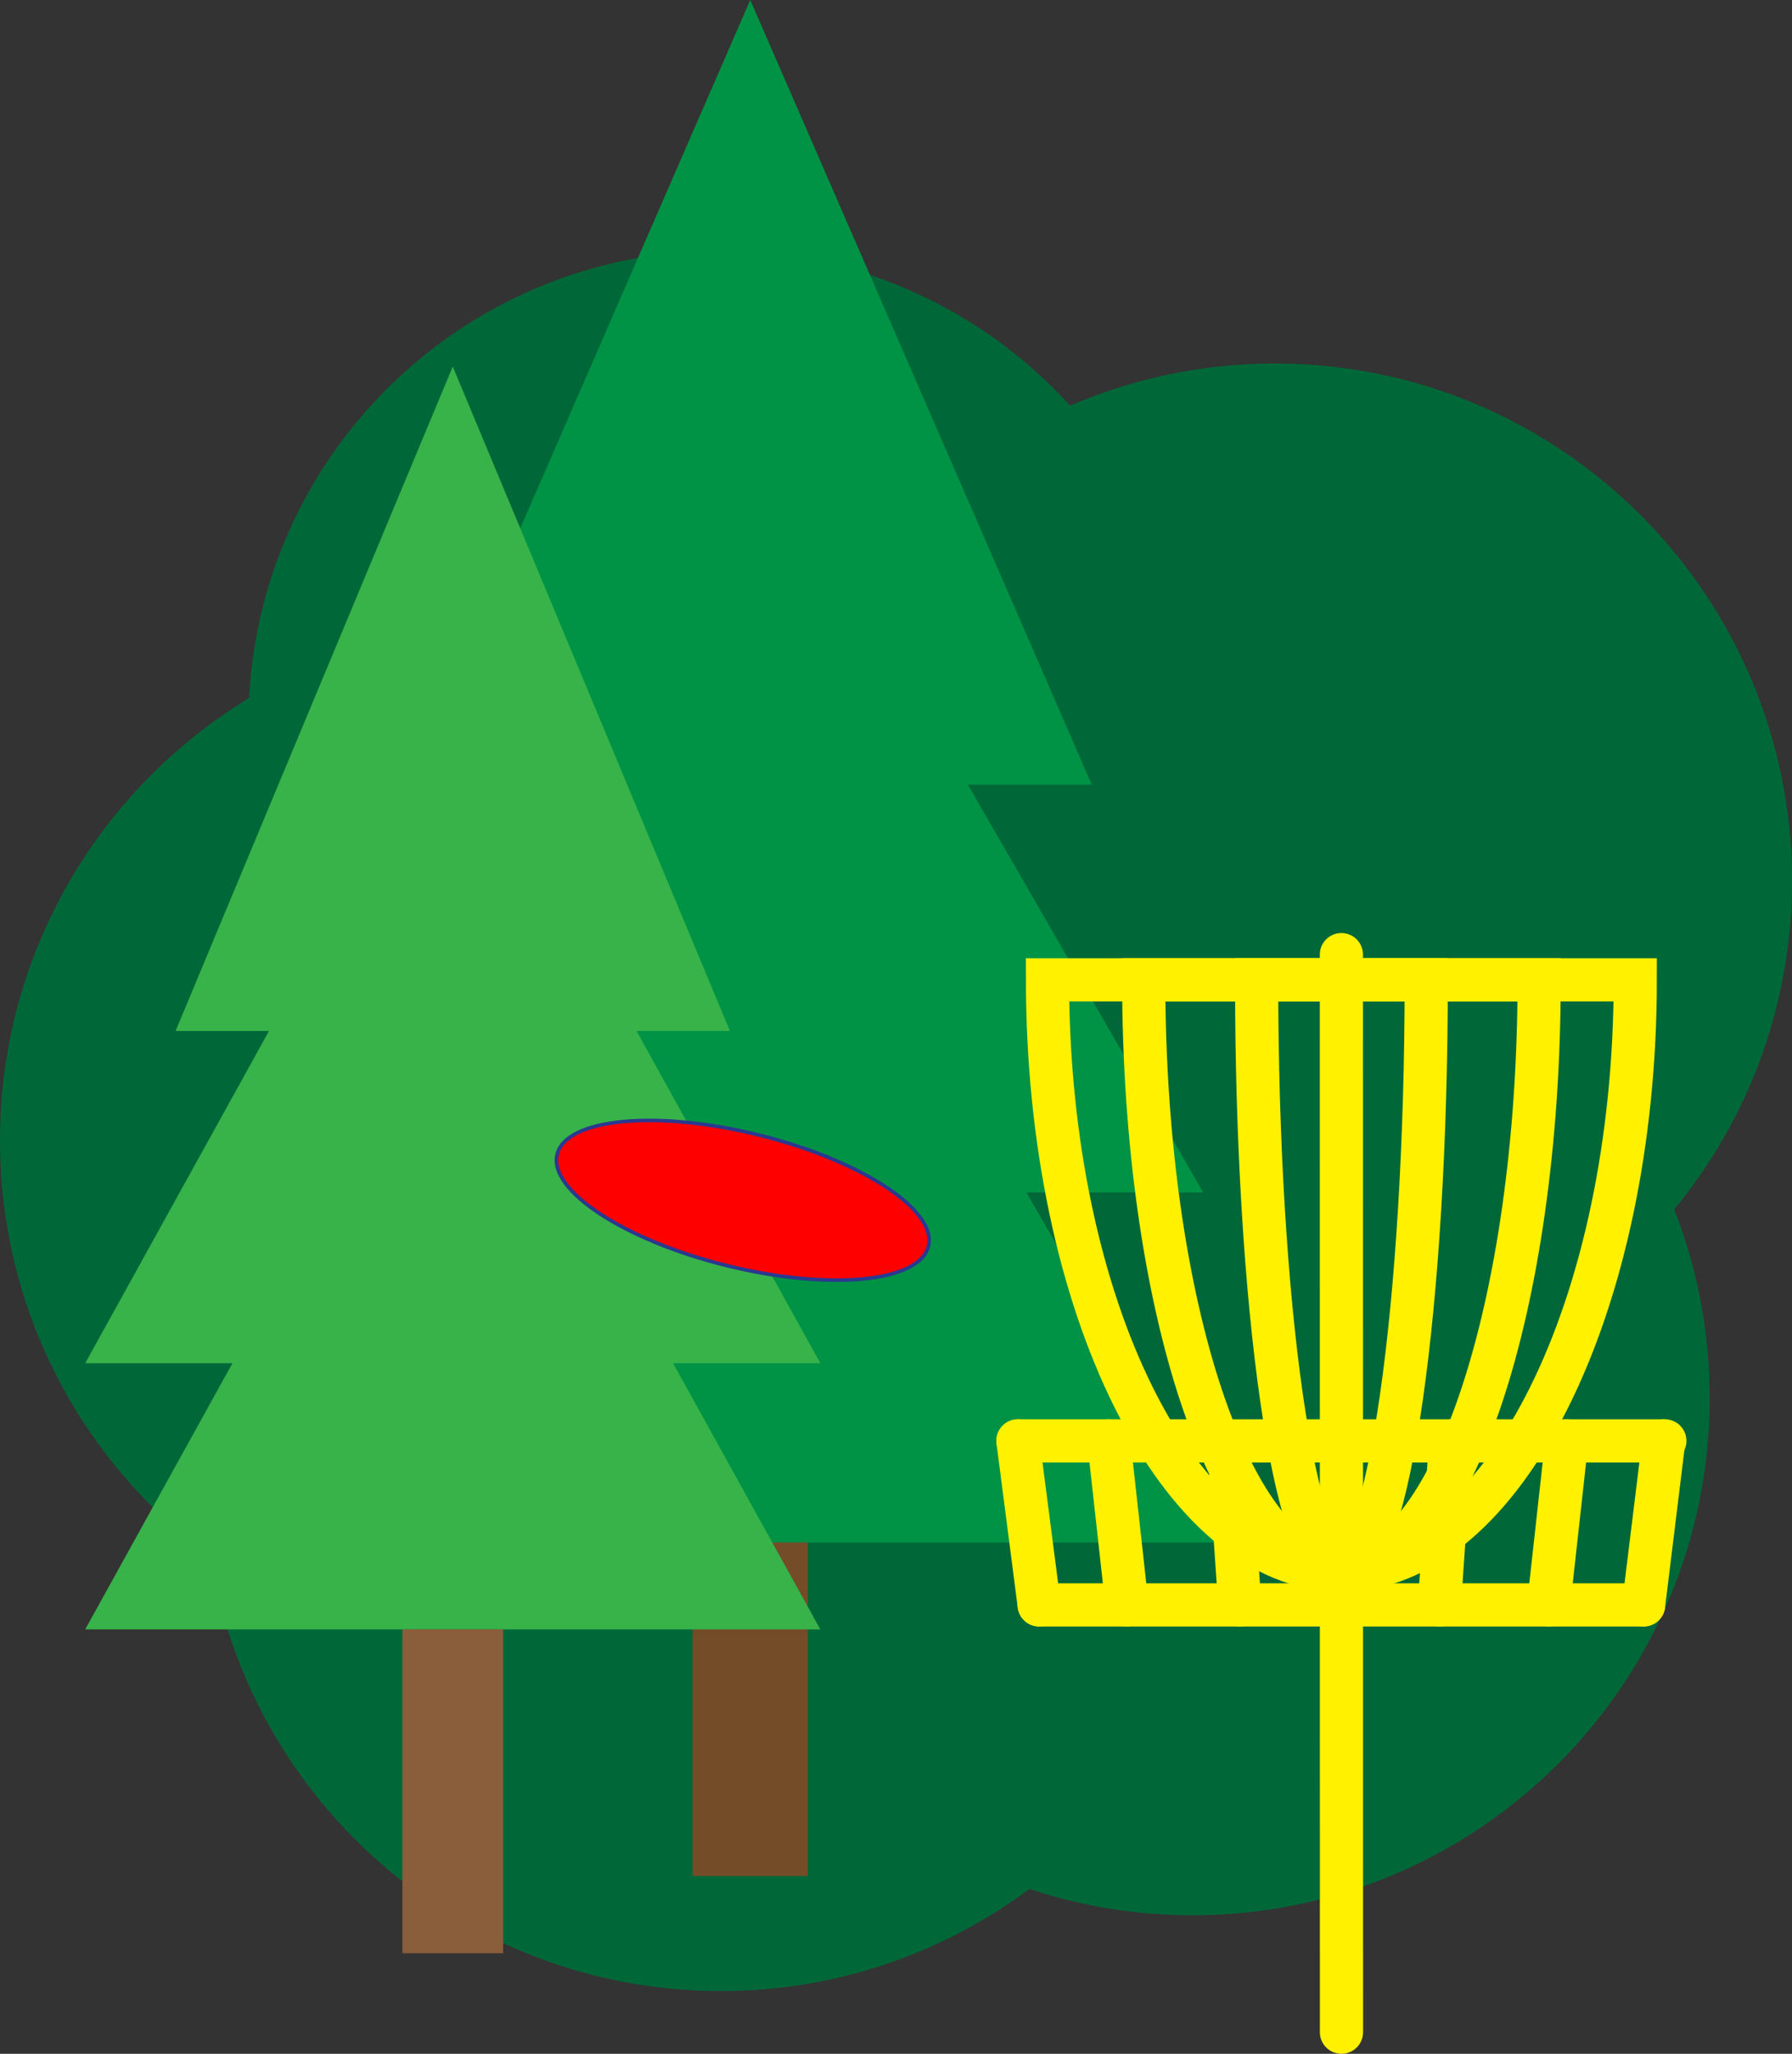<?xml version="1.0" encoding="UTF-8"?><svg id="Layer_2" xmlns="http://www.w3.org/2000/svg" width="249.03" height="285.36" viewBox="0 0 249.03 285.36"><rect x="0" y="0" width="249.03" height="285.36" fill="#333333" stroke="none"/><defs><style>.cls-1{stroke:#8a5d3b;stroke-width:14px;}.cls-1,.cls-2{fill:none;}.cls-1,.cls-2,.cls-3,.cls-4{stroke-miterlimit:10;}.cls-2{stroke:#fff100;stroke-linecap:round;stroke-width:6px;}.cls-5{fill:#006838;}.cls-6{fill:#009345;}.cls-7{fill:#37b34a;}.cls-3{fill:red;stroke:#2b388f;stroke-width:.5px;}.cls-4{fill:#8a5d3b;stroke:#754c28;stroke-width:16px;}</style></defs><g id="Layer_1-2"><path class="cls-5" d="m143.73,158.46c0,8.79-1.58,17.21-4.47,24.99-6.8,18.36-20.9,33.18-38.78,40.94-8.77,3.82-18.44,5.93-28.61,5.93-3.03,0-6.02-.19-8.95-.56-12.51-1.54-24.02-6.31-33.68-13.45C11.5,203.23,0,182.19,0,158.46c0-26.05,13.86-48.87,34.62-61.48,10.86-6.59,23.61-10.39,37.25-10.39s26.89,3.95,37.89,10.79c11.88,7.39,21.44,18.14,27.35,30.93,2.71,5.82,4.64,12.07,5.69,18.61.17.99.31,1.98.42,2.99.34,2.8.51,5.66.51,8.55Z"/><path class="cls-5" d="m172.04,204.77c0,23.63-11.4,44.59-29,57.69-11.96,8.91-26.79,14.18-42.86,14.18-13.64,0-26.39-3.8-37.26-10.4-17.62-10.7-30.27-28.77-33.68-49.93-.61-3.76-.93-7.61-.93-11.54,0-22.79,10.61-43.1,27.16-56.26,12.27-9.77,27.81-15.6,44.71-15.6,1.99,0,3.97.08,5.92.24,5.81.47,11.43,1.64,16.76,3.41,7.23,2.4,13.94,5.92,19.94,10.36.68.49,1.36,1.01,2.02,1.54,13.92,11.04,23.65,27.15,26.41,45.54.54,3.51.81,7.11.81,10.77Z"/><path class="cls-5" d="m165.72,100.45c0,7.73-1.34,15.15-3.79,22.03-3.57,10-9.49,18.89-17.11,25.98-.52.49-1.06.98-1.6,1.45-7.14,6.22-15.64,10.93-24.99,13.61-5.75,1.65-11.83,2.53-18.11,2.53-.17,0-.34,0-.51-.01-17.04-.12-32.54-6.75-44.14-17.53-12.89-11.98-20.95-29.08-20.95-48.06,0-1.16.03-2.32.1-3.47,1.79-34.61,30.43-62.13,65.5-62.13,19.26,0,36.58,8.3,48.59,21.52,10.57,11.64,17.01,27.11,17.01,44.08Z"/><path class="cls-5" d="m249.03,122.38c0,17.34-6.14,33.24-16.37,45.65-13.18,16.01-33.15,26.21-55.5,26.21-2,0-3.98-.08-5.93-.24-11.67-.95-22.55-4.69-31.97-10.55-8.29-5.15-15.45-11.95-21.03-19.93-3.23-4.61-5.93-9.61-8.01-14.93-1.92-4.91-3.32-10.08-4.12-15.44-.54-3.51-.81-7.11-.81-10.77,0-8.79,1.58-17.22,4.47-25,6.83-18.42,21-33.27,38.95-41.01,8.72-3.77,18.34-5.86,28.45-5.86,39.69,0,71.87,32.18,71.87,71.87Z"/><path class="cls-5" d="m237.59,194.24c0,39.7-32.18,71.87-71.87,71.87-7.93,0-15.55-1.28-22.68-3.65-18.89-6.28-34.3-20.18-42.56-38.07-4.25-9.17-6.62-19.38-6.62-30.15,0-10.01,2.05-19.55,5.75-28.2,2.7-6.34,6.29-12.21,10.61-17.45,3.71-4.5,7.95-8.55,12.64-12.03,4.39-3.27,9.17-6.05,14.25-8.25,7.67-3.34,16.03-5.38,24.82-5.83,1.26-.07,2.52-.1,3.79-.1,30.44,0,56.46,18.92,66.94,45.65,3.18,8.12,4.93,16.96,4.93,26.21Z"/><polygon class="cls-6" points="104.26 0 56.79 109.03 151.72 109.03 104.26 0"/><polygon class="cls-6" points="104.26 56.65 41.31 165.68 167.2 165.68 104.26 56.65"/><line class="cls-4" x1="104.26" y1="205.16" x2="104.26" y2="260.65"/><polygon class="cls-6" points="107.77 105.3 44.82 214.32 170.71 214.32 107.77 105.3"/><polygon class="cls-7" points="62.92 50.93 24.4 143.25 101.44 143.25 62.92 50.93"/><polygon class="cls-7" points="62.92 97.09 11.84 189.41 114 189.41 62.92 97.09"/><polygon class="cls-7" points="62.92 134.07 11.84 226.39 114 226.39 62.92 134.07"/><line class="cls-1" x1="62.92" y1="226.39" x2="62.92" y2="271.39"/><path class="cls-2" d="m227.25,136.14c0,45.3-18.29,82.02-40.84,82.02s-40.84-36.72-40.84-82.02h81.68Z"/><path class="cls-2" d="m213.89,136.14c0,45.3-12.3,82.02-27.47,82.02s-27.48-36.72-27.48-82.02h54.95Z"/><path class="cls-2" d="m198.2,136.14c0,45.3-5.27,82.02-11.78,82.02s-11.79-36.72-11.79-82.02h23.57Z"/><line class="cls-2" x1="186.41" y1="132.64" x2="186.42" y2="282.36"/><line class="cls-2" x1="228.41" y1="222.99" x2="144.41" y2="222.99"/><line class="cls-2" x1="231.36" y1="200.2" x2="141.46" y2="200.2"/><line class="cls-2" x1="144.41" y1="222.99" x2="141.46" y2="200.2"/><line class="cls-2" x1="228.41" y1="222.99" x2="231.21" y2="200.2"/><line class="cls-2" x1="156.61" y1="222.99" x2="154.09" y2="200.2"/><line class="cls-2" x1="215.21" y1="222.99" x2="217.73" y2="200.2"/><line class="cls-2" x1="172.29" y1="222.99" x2="170.73" y2="200.2"/><line class="cls-2" x1="200.03" y1="222.99" x2="201.59" y2="200.2"/><ellipse class="cls-3" cx="103.22" cy="166.78" rx="9.34" ry="26.58" transform="translate(-83.49 226.84) rotate(-76.08)"/></g></svg>